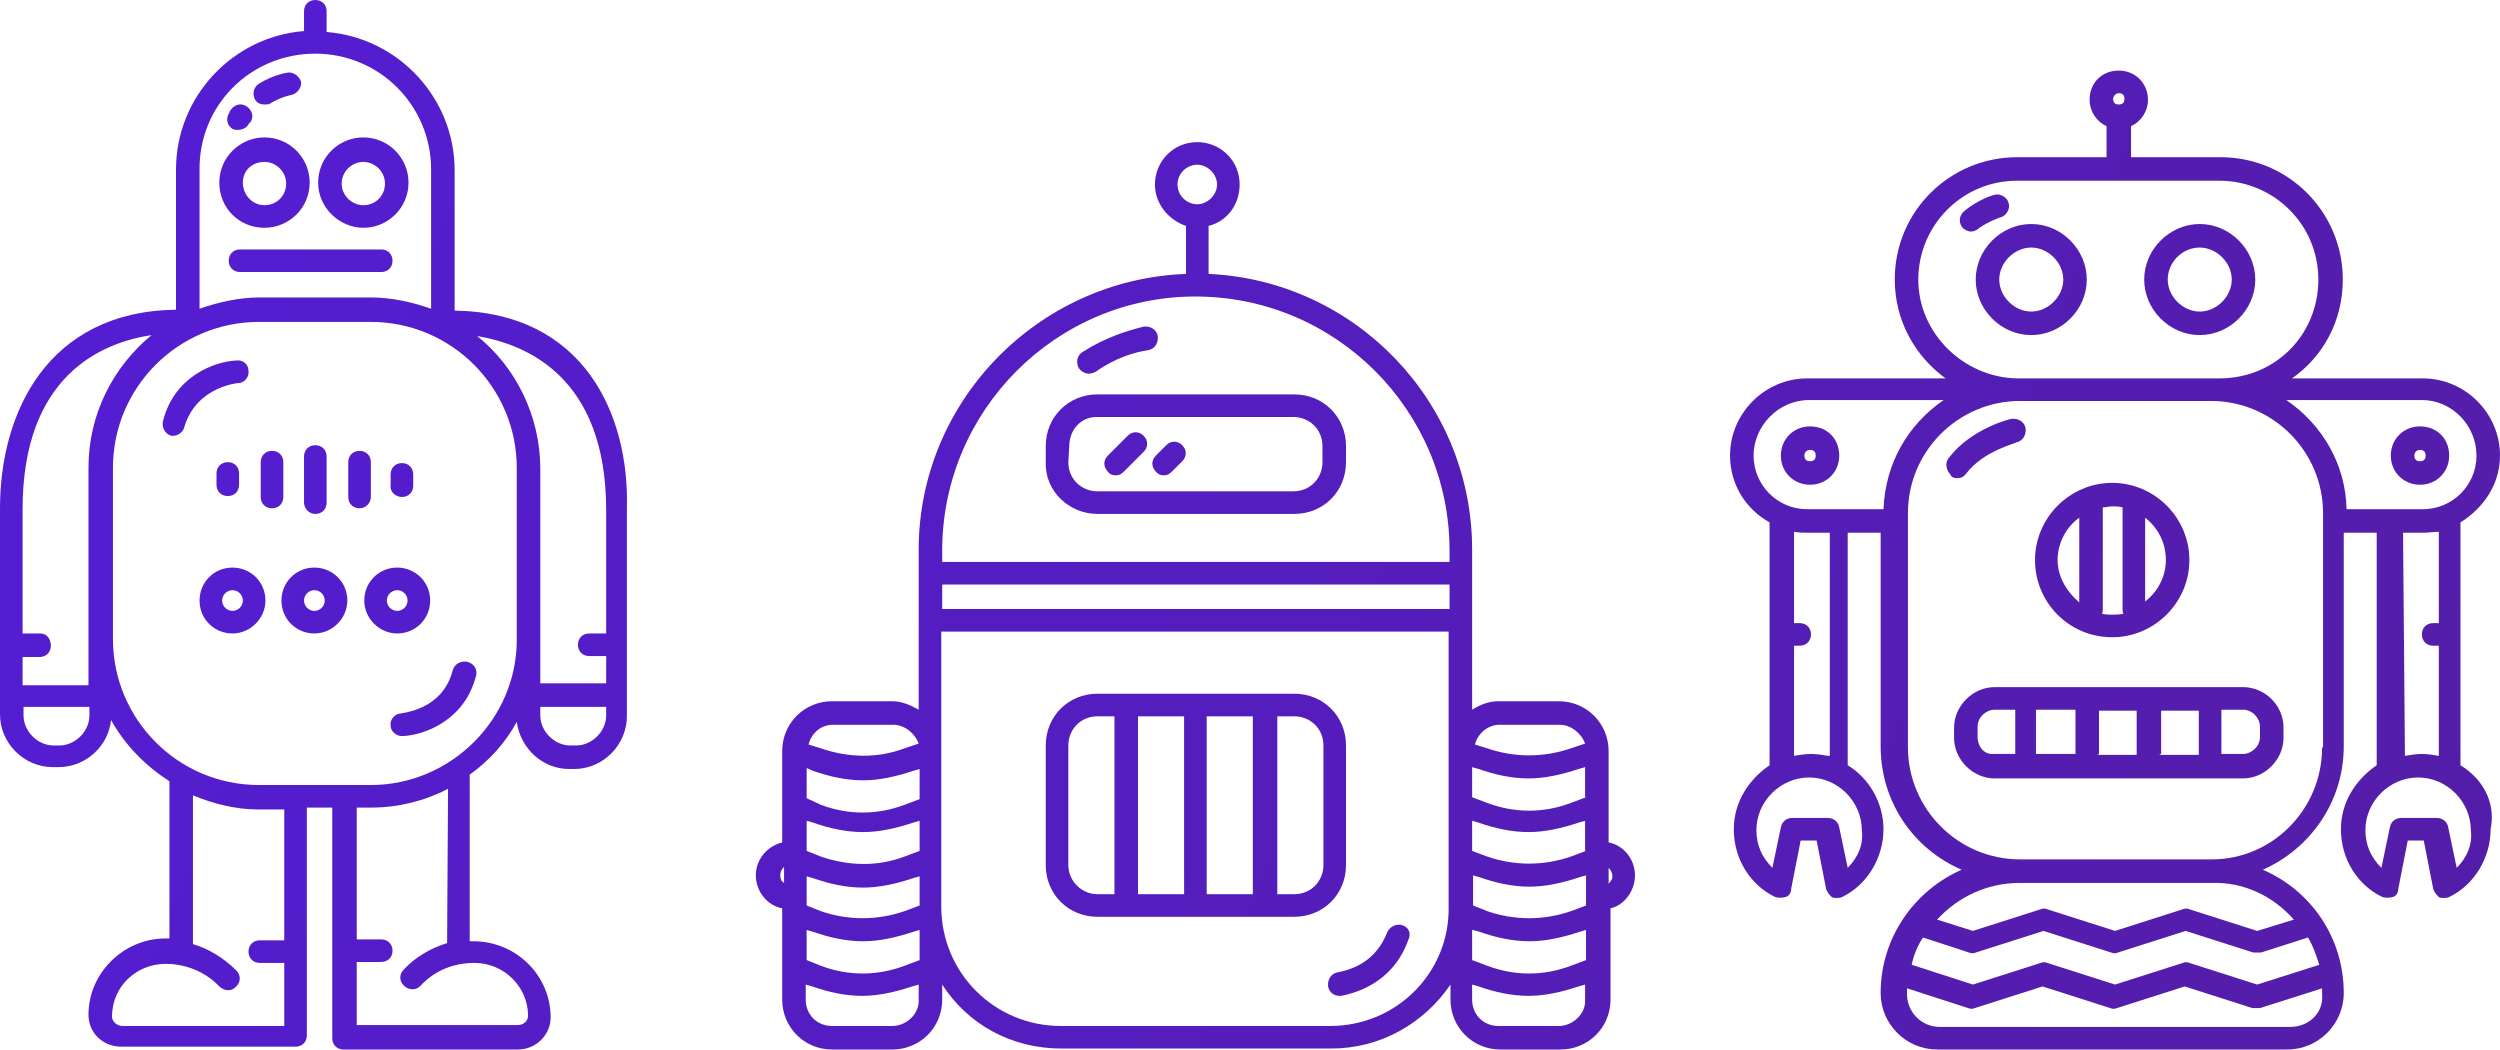 <?xml version="1.0" encoding="utf-8"?>
<!-- Generator: Adobe Illustrator 19.0.0, SVG Export Plug-In . SVG Version: 6.00 Build 0)  -->
<svg version="1.1" id="Layer_1" xmlns="http://www.w3.org/2000/svg" xmlns:xlink="http://www.w3.org/1999/xlink" x="0px" y="0px"
	 viewBox="0 0 265.6 111.5" style="enable-background:new 0 0 265.6 111.5;" xml:space="preserve">
<style type="text/css">
	.st0{fill:url(#XMLID_146_);}
	.st1{fill:url(#XMLID_147_);}
	.st2{fill:url(#XMLID_148_);}
	.st3{fill:url(#XMLID_149_);}
	.st4{fill:url(#XMLID_150_);}
	.st5{fill:url(#XMLID_151_);}
	.st6{fill:url(#XMLID_152_);}
	.st7{fill:url(#XMLID_153_);}
	.st8{fill:url(#XMLID_154_);}
	.st9{fill:url(#XMLID_155_);}
	.st10{fill:url(#XMLID_156_);}
	.st11{fill:url(#XMLID_157_);}
	.st12{fill:url(#XMLID_158_);}
	.st13{fill:url(#XMLID_159_);}
	.st14{fill:url(#XMLID_160_);}
	.st15{fill:url(#XMLID_161_);}
	.st16{fill:url(#XMLID_162_);}
	.st17{fill:url(#XMLID_163_);}
	.st18{fill:url(#XMLID_164_);}
	.st19{fill:url(#XMLID_165_);}
	.st20{fill:url(#XMLID_166_);}
	.st21{fill:url(#XMLID_167_);}
	.st22{fill:url(#XMLID_168_);}
	.st23{fill:url(#XMLID_169_);}
	.st24{fill:url(#XMLID_170_);}
	.st25{fill:url(#XMLID_171_);}
	.st26{fill:url(#XMLID_172_);}
	.st27{fill:url(#XMLID_173_);}
	.st28{fill:url(#XMLID_174_);}
	.st29{fill:url(#XMLID_175_);}
	.st30{fill:url(#XMLID_176_);}
	.st31{fill:url(#XMLID_177_);}
	.st32{fill:url(#XMLID_178_);}
	.st33{fill:url(#XMLID_179_);}
	.st34{fill:url(#XMLID_180_);}
	.st35{fill:url(#XMLID_181_);}
	.st36{fill:url(#XMLID_182_);}
</style>
<g id="XMLID_114_">
	<linearGradient id="XMLID_146_" gradientUnits="userSpaceOnUse" x1="-140.841" y1="33.946" x2="-72.949" y2="33.946">
		<stop  offset="0" style="stop-color:#00B6F2"/>
		<stop  offset="1" style="stop-color:#0055F2"/>
	</linearGradient>
	<rect id="XMLID_120_" x="-140.8" y="0" class="st0" width="67.9" height="67.9"/>
	<linearGradient id="XMLID_147_" gradientUnits="userSpaceOnUse" x1="-140.841" y1="116.822" x2="-72.949" y2="116.822">
		<stop  offset="0" style="stop-color:#02EAAB"/>
		<stop  offset="1" style="stop-color:#00FC4C"/>
	</linearGradient>
	<rect id="XMLID_119_" x="-140.8" y="82.9" class="st1" width="67.9" height="67.9"/>
	<linearGradient id="XMLID_148_" gradientUnits="userSpaceOnUse" x1="-140.841" y1="198.914" x2="-72.949" y2="198.914">
		<stop  offset="0" style="stop-color:#ED2B66"/>
		<stop  offset="1" style="stop-color:#A50266"/>
	</linearGradient>
	<rect id="XMLID_118_" x="-140.8" y="165" class="st2" width="67.9" height="67.9"/>
	<linearGradient id="XMLID_149_" gradientUnits="userSpaceOnUse" x1="-140.841" y1="278.255" x2="-72.949" y2="278.255">
		<stop  offset="0" style="stop-color:#541DD8"/>
		<stop  offset="1" style="stop-color:#541DA6"/>
	</linearGradient>
	<rect id="XMLID_117_" x="-140.8" y="244.3" class="st3" width="67.9" height="67.9"/>
	<linearGradient id="XMLID_150_" gradientUnits="userSpaceOnUse" x1="-140.841" y1="360.632" x2="-72.949" y2="360.632">
		<stop  offset="0" style="stop-color:#FE6E00"/>
		<stop  offset="1" style="stop-color:#FF593D"/>
	</linearGradient>
	<rect id="XMLID_116_" x="-140.8" y="326.7" class="st4" width="67.9" height="67.9"/>
</g>
<g id="XMLID_78_">
	<linearGradient id="XMLID_151_" gradientUnits="userSpaceOnUse" x1="-18.92" y1="-5.105" x2="272.558" y2="110.191">
		<stop  offset="0" style="stop-color:#541DD8"/>
		<stop  offset="1" style="stop-color:#541DA6"/>
	</linearGradient>
	<path id="XMLID_113_" class="st5" d="M24.7,13.7c0.2,0.1,0.4,0.1,0.6,0.1c0.4,0,0.9-0.2,1.1-0.6c0.1-0.1,0.1-0.2,0.2-0.2
		c0.4-0.6,0.2-1.3-0.4-1.7c-0.6-0.4-1.3-0.2-1.7,0.4c-0.1,0.1-0.1,0.2-0.2,0.4C24,12.6,24.1,13.3,24.7,13.7z"/>
	<linearGradient id="XMLID_152_" gradientUnits="userSpaceOnUse" x1="-17.35" y1="-9.073" x2="274.128" y2="106.223">
		<stop  offset="0" style="stop-color:#541DD8"/>
		<stop  offset="1" style="stop-color:#541DA6"/>
	</linearGradient>
	<path id="XMLID_112_" class="st6" d="M28.1,11.1c0.2,0,0.5,0,0.6-0.1c1.1-0.7,2.2-0.9,2.2-0.9C31.5,10,32,9.4,32,8.8
		c-0.1-0.6-0.7-1.1-1.3-1.1c-0.1,0-1.6,0.2-3.2,1.2c-0.6,0.4-0.7,1.1-0.4,1.7C27.3,10.9,27.6,11.1,28.1,11.1z"/>
	<linearGradient id="XMLID_153_" gradientUnits="userSpaceOnUse" x1="-32.264" y1="28.631" x2="259.214" y2="143.927">
		<stop  offset="0" style="stop-color:#541DD8"/>
		<stop  offset="1" style="stop-color:#541DA6"/>
	</linearGradient>
	<path id="XMLID_111_" class="st7" d="M24.2,49.1c-0.7,0-1.2,0.5-1.2,1.2v1.2c0,0.7,0.5,1.2,1.2,1.2s1.2-0.5,1.2-1.2v-1.2
		C25.4,49.6,24.9,49.1,24.2,49.1z"/>
	<linearGradient id="XMLID_154_" gradientUnits="userSpaceOnUse" x1="-31.636" y1="27.043" x2="259.842" y2="142.339">
		<stop  offset="0" style="stop-color:#541DD8"/>
		<stop  offset="1" style="stop-color:#541DA6"/>
	</linearGradient>
	<path id="XMLID_110_" class="st8" d="M30.1,49.1c0-0.7-0.5-1.2-1.2-1.2s-1.2,0.5-1.2,1.2v3.7c0,0.7,0.5,1.2,1.2,1.2
		s1.2-0.5,1.2-1.2V49.1z"/>
	<linearGradient id="XMLID_155_" gradientUnits="userSpaceOnUse" x1="-31.005" y1="25.447" x2="260.473" y2="140.743">
		<stop  offset="0" style="stop-color:#541DD8"/>
		<stop  offset="1" style="stop-color:#541DA6"/>
	</linearGradient>
	<path id="XMLID_109_" class="st9" d="M33.5,54.6c0.7,0,1.2-0.5,1.2-1.2v-4.9c0-0.7-0.5-1.2-1.2-1.2s-1.2,0.5-1.2,1.2v4.9
		C32.3,54,32.8,54.6,33.5,54.6z"/>
	<linearGradient id="XMLID_156_" gradientUnits="userSpaceOnUse" x1="-30.379" y1="23.866" x2="261.099" y2="139.161">
		<stop  offset="0" style="stop-color:#541DD8"/>
		<stop  offset="1" style="stop-color:#541DA6"/>
	</linearGradient>
	<path id="XMLID_108_" class="st10" d="M39.4,52.8v-3.7c0-0.7-0.5-1.2-1.2-1.2s-1.2,0.5-1.2,1.2v3.7c0,0.7,0.5,1.2,1.2,1.2
		S39.4,53.4,39.4,52.8z"/>
	<linearGradient id="XMLID_157_" gradientUnits="userSpaceOnUse" x1="-29.761" y1="22.304" x2="261.717" y2="137.599">
		<stop  offset="0" style="stop-color:#541DD8"/>
		<stop  offset="1" style="stop-color:#541DA6"/>
	</linearGradient>
	<path id="XMLID_107_" class="st11" d="M42.7,52.8c0.7,0,1.2-0.5,1.2-1.2v-1.2c0-0.7-0.5-1.2-1.2-1.2c-0.7,0-1.2,0.5-1.2,1.2v1.2
		C41.4,52.2,42,52.8,42.7,52.8z"/>
	<linearGradient id="XMLID_158_" gradientUnits="userSpaceOnUse" x1="-29.599" y1="21.894" x2="261.879" y2="137.19">
		<stop  offset="0" style="stop-color:#541DD8"/>
		<stop  offset="1" style="stop-color:#541DA6"/>
	</linearGradient>
	<path id="XMLID_106_" class="st12" d="M25.3,40.7c0.6,0,1.2-0.6,1.1-1.3c0-0.7-0.6-1.2-1.3-1.1c-2.2,0.1-6.6,1.6-7.8,6.5
		c-0.1,0.6,0.2,1.3,0.9,1.5c0.1,0,0.2,0,0.2,0c0.5,0,1.1-0.4,1.2-1C20.9,41.1,25.2,40.7,25.3,40.7z"/>
	<linearGradient id="XMLID_159_" gradientUnits="userSpaceOnUse" x1="-37.267" y1="41.278" x2="254.212" y2="156.573">
		<stop  offset="0" style="stop-color:#541DD8"/>
		<stop  offset="1" style="stop-color:#541DA6"/>
	</linearGradient>
	<path id="XMLID_105_" class="st13" d="M49.6,70.3c-0.6-0.1-1.3,0.2-1.5,0.9c-1.1,4.3-5.4,4.5-5.5,4.6c-0.6,0-1.2,0.6-1.1,1.3
		c0,0.6,0.6,1.1,1.2,1.1c0,0,0,0,0.1,0c2.2-0.1,6.6-1.6,7.8-6.5C50.7,71.1,50.4,70.5,49.6,70.3z"/>
	<linearGradient id="XMLID_160_" gradientUnits="userSpaceOnUse" x1="-35.413" y1="36.593" x2="256.065" y2="151.889">
		<stop  offset="0" style="stop-color:#541DD8"/>
		<stop  offset="1" style="stop-color:#541DA6"/>
	</linearGradient>
	<path id="XMLID_102_" class="st14" d="M33.4,60.3c-2,0-3.5,1.6-3.5,3.5c0,2,1.6,3.5,3.5,3.5s3.5-1.6,3.5-3.5
		C36.9,61.8,35.3,60.3,33.4,60.3z M33.4,64.9c-0.6,0-1.1-0.5-1.1-1.1s0.5-1.1,1.1-1.1c0.6,0,1.1,0.5,1.1,1.1S34,64.9,33.4,64.9z"/>
	<linearGradient id="XMLID_161_" gradientUnits="userSpaceOnUse" x1="-36.587" y1="39.561" x2="254.891" y2="154.857">
		<stop  offset="0" style="stop-color:#541DD8"/>
		<stop  offset="1" style="stop-color:#541DA6"/>
	</linearGradient>
	<path id="XMLID_99_" class="st15" d="M24.7,60.3c-2,0-3.5,1.6-3.5,3.5c0,2,1.6,3.5,3.5,3.5s3.5-1.6,3.5-3.5
		C28.2,61.8,26.6,60.3,24.7,60.3z M24.7,64.9c-0.6,0-1.1-0.5-1.1-1.1s0.5-1.1,1.1-1.1s1.1,0.5,1.1,1.1S25.3,64.9,24.7,64.9z"/>
	<linearGradient id="XMLID_162_" gradientUnits="userSpaceOnUse" x1="-34.223" y1="33.583" x2="257.255" y2="148.879">
		<stop  offset="0" style="stop-color:#541DD8"/>
		<stop  offset="1" style="stop-color:#541DA6"/>
	</linearGradient>
	<path id="XMLID_96_" class="st16" d="M45.7,63.8c0-2-1.6-3.5-3.5-3.5c-2,0-3.5,1.6-3.5,3.5s1.6,3.5,3.5,3.5
		C44.1,67.3,45.7,65.8,45.7,63.8z M41.1,63.8c0-0.6,0.5-1.1,1.1-1.1c0.6,0,1.1,0.5,1.1,1.1s-0.5,1.1-1.1,1.1
		C41.6,64.9,41.1,64.4,41.1,63.8z"/>
	<linearGradient id="XMLID_163_" gradientUnits="userSpaceOnUse" x1="-20.952" y1="3.366103e-02" x2="270.526" y2="115.329">
		<stop  offset="0" style="stop-color:#541DD8"/>
		<stop  offset="1" style="stop-color:#541DA6"/>
	</linearGradient>
	<path id="XMLID_93_" class="st17" d="M28.1,24.2c2.6,0,4.8-2.1,4.8-4.8c0-2.6-2.1-4.8-4.8-4.8c-2.6,0-4.8,2.1-4.8,4.8
		S25.4,24.2,28.1,24.2z M28.1,17.2c1.2,0,2.3,1,2.3,2.3s-1,2.3-2.3,2.3c-1.3,0-2.3-1.1-2.3-2.4C25.8,18.1,26.8,17.2,28.1,17.2z"/>
	<linearGradient id="XMLID_164_" gradientUnits="userSpaceOnUse" x1="-19.527" y1="-3.57" x2="271.951" y2="111.726">
		<stop  offset="0" style="stop-color:#541DD8"/>
		<stop  offset="1" style="stop-color:#541DA6"/>
	</linearGradient>
	<path id="XMLID_90_" class="st18" d="M38.6,24.2c2.6,0,4.8-2.1,4.8-4.8c0-2.6-2.1-4.8-4.8-4.8c-2.6,0-4.8,2.1-4.8,4.8
		S36.1,24.2,38.6,24.2z M38.6,17.2c1.2,0,2.3,1,2.3,2.3s-1,2.3-2.3,2.3c-1.2,0-2.3-1-2.3-2.3S37.4,17.2,38.6,17.2z"/>
	<linearGradient id="XMLID_165_" gradientUnits="userSpaceOnUse" x1="-23.123" y1="5.52" x2="268.356" y2="120.816">
		<stop  offset="0" style="stop-color:#541DD8"/>
		<stop  offset="1" style="stop-color:#541DA6"/>
	</linearGradient>
	<path id="XMLID_89_" class="st19" d="M24.3,27.7c0,0.7,0.5,1.2,1.2,1.2h15c0.7,0,1.2-0.5,1.2-1.2s-0.5-1.2-1.2-1.2h-15
		C24.8,26.5,24.3,27,24.3,27.7z"/>
	<linearGradient id="XMLID_166_" gradientUnits="userSpaceOnUse" x1="-34.007" y1="33.037" x2="257.471" y2="148.333">
		<stop  offset="0" style="stop-color:#541DD8"/>
		<stop  offset="1" style="stop-color:#541DA6"/>
	</linearGradient>
	<path id="XMLID_79_" class="st20" d="M48.3,33V18.1c0-7.7-6-14.1-13.6-14.7V1.2c0-0.7-0.5-1.2-1.2-1.2c-0.7,0-1.2,0.5-1.2,1.2v2.1
		c-7.6,0.6-13.6,7-13.6,14.7v14.9C5,33.1,0,43.9,0,54v18.6V75v0.9c0,3.1,2.6,5.6,5.6,5.6h0.6c2.9,0,5.3-2.2,5.6-5
		c1.5,2.7,3.7,4.9,6.2,6.5v16.7c-0.1,0-0.2,0-0.4,0c-4.5,0-8.2,3.7-8.2,8.1c0,2,1.6,3.4,3.5,3.4h18.5c0.7,0,1.2-0.5,1.2-1.2v-7.8
		v-1.1V85.8h2.7v15.3v1.1v8.1c0,0.7,0.5,1.2,1.2,1.2h18.5c2,0,3.5-1.6,3.5-3.4c0-4.5-3.7-8.1-8.2-8.1c-0.1,0-0.2,0-0.4,0V82.5
		c0-0.1,0-0.1,0-0.2c2.1-1.5,3.8-3.4,5-5.6c0.4,2.8,2.7,5,5.6,5h0.5c3.1,0,5.6-2.6,5.6-5.6v-0.9v-2.4V54.1C66.9,44,62,33.2,48.3,33z
		 M33.5,5.7c6.8,0,12.3,5.5,12.3,12.3v14.8c-2-0.7-4.2-1.2-6.4-1.2H27.6c-2.2,0-4.4,0.5-6.4,1.2V18.1C21.1,11.2,26.6,5.7,33.5,5.7z
		 M2.4,69.8h1.8c0.7,0,1.2-0.5,1.2-1.2S5,67.3,4.3,67.3H2.4V54.1c0-14.2,8.4-17.7,13.7-18.5C12,39,9.4,44,9.4,49.7v2.7
		c0,0,0,0,0,0.1v20.3h-7L2.4,69.8z M9.5,76c0,1.7-1.5,3.2-3.2,3.2H5.7c-1.7,0-3.2-1.5-3.2-3.2v-0.9h7V76z M30.2,99.9h-2.6
		c-0.7,0-1.2,0.5-1.2,1.2c0,0.7,0.5,1.2,1.2,1.2h2.6v6.7H13c-0.6,0-1.1-0.5-1.1-1c0-3.2,2.6-5.6,5.7-5.6c2.2,0,4.3,0.9,5.7,2.4
		c0.2,0.2,0.6,0.4,0.9,0.4c0.4,0,0.6-0.1,0.9-0.4c0.5-0.5,0.5-1.2,0-1.7c-1.3-1.3-2.9-2.3-4.6-2.8V84.5c2.2,0.9,4.5,1.5,7,1.5h2.7
		v13.9H30.2z M47.5,100.2c-1.7,0.5-3.4,1.5-4.6,2.8c-0.5,0.5-0.5,1.2,0,1.7c0.2,0.2,0.5,0.4,0.9,0.4c0.4,0,0.6-0.1,0.9-0.4
		c1.5-1.6,3.5-2.4,5.7-2.4c3.2,0,5.7,2.6,5.7,5.6c0,0.6-0.5,1-1.1,1H37.9v-6.7h2.6c0.7,0,1.2-0.5,1.2-1.2c0-0.7-0.5-1.2-1.2-1.2
		h-2.6V85.8h1.5c2.9,0,5.7-0.7,8.2-2L47.5,100.2z M39.4,83.4H27.5c-8.6,0-15.5-7-15.5-15.5V49.7c0-8.6,7-15.5,15.5-15.5h11.9
		c8.6,0,15.5,7,15.5,15.5v2.7l0,0V68C54.9,76.4,47.9,83.4,39.4,83.4z M64.4,76c0,1.7-1.5,3.2-3.2,3.2h-0.6c-1.7,0-3.2-1.5-3.2-3.2
		v-0.9h7V76z M64.4,67.3h-1.8c-0.7,0-1.2,0.5-1.2,1.2s0.5,1.2,1.2,1.2h1.8v2.9h-7V68c0-0.1,0-0.1,0-0.2v-18c0-5.6-2.6-10.8-6.7-14.1
		c5.3,0.9,13.7,4.4,13.7,18.5V67.3z"/>
</g>
<g id="XMLID_36_">
	<g id="XMLID_37_">
		<linearGradient id="XMLID_167_" gradientUnits="userSpaceOnUse" x1="-5.896" y1="-38.029" x2="285.582" y2="77.266">
			<stop  offset="0" style="stop-color:#541DD8"/>
			<stop  offset="1" style="stop-color:#541DA6"/>
		</linearGradient>
		<path id="XMLID_77_" class="st21" d="M207.9,50.8c0.4,0,0.7-0.1,1-0.5c1.8-2.4,5.3-3.2,5.3-3.3l0,0c0.6-0.1,1.1-0.7,1-1.5
			c-0.1-0.6-0.7-1.1-1.5-1c-0.1,0-4.3,1-6.7,4.2c-0.4,0.5-0.2,1.3,0.2,1.7C207.3,50.7,207.6,50.8,207.9,50.8z"/>
		<linearGradient id="XMLID_168_" gradientUnits="userSpaceOnUse" x1="-8.109" y1="-32.434" x2="283.369" y2="82.861">
			<stop  offset="0" style="stop-color:#541DD8"/>
			<stop  offset="1" style="stop-color:#541DA6"/>
		</linearGradient>
		<path id="XMLID_72_" class="st22" d="M224.4,67.7c4.5,0,8.2-3.7,8.2-8.2s-3.7-8.2-8.2-8.2s-8.2,3.7-8.2,8.2S219.8,67.7,224.4,67.7
			z M230.1,59.5c0,1.8-0.9,3.4-2.2,4.4V55C229.3,56.1,230.1,57.7,230.1,59.5z M225.5,53.9v10.8c0,0.1,0,0.4,0.1,0.5
			c-0.4,0.1-0.9,0.1-1.2,0.1s-0.7,0-1.1-0.1c0.1-0.1,0.1-0.4,0.1-0.5V53.9c0.4,0,0.6-0.1,1-0.1S225.1,53.8,225.5,53.9z M220.9,55v9
			c-1.3-1.1-2.3-2.7-2.3-4.5S219.5,56,220.9,55z"/>
		<linearGradient id="XMLID_169_" gradientUnits="userSpaceOnUse" x1="-14.26" y1="-16.886" x2="277.218" y2="98.41">
			<stop  offset="0" style="stop-color:#541DD8"/>
			<stop  offset="1" style="stop-color:#541DA6"/>
		</linearGradient>
		<path id="XMLID_65_" class="st23" d="M238.3,73h-26.4c-2.3,0-4.3,2-4.3,4.3v1.1c0,2.3,2,4.3,4.3,4.3h26.4c2.3,0,4.3-2,4.3-4.3
			v-1.1C242.6,74.9,240.6,73,238.3,73z M216.5,75.4h4v4.6v0.1h-4.2v-0.1v-4.6L216.5,75.4z M223,80.1v-4.6h4v4.6v0.1h-4.2
			C223,80.1,223,80.1,223,80.1z M229.6,80.1v-4.6h4v4.6v0.1h-4.2C229.5,80.1,229.6,80.1,229.6,80.1z M210.1,78.3v-1.1
			c0-1,0.9-1.8,1.8-1.8h2.2v4.6v0.1h-2.3C210.8,80.2,210.1,79.3,210.1,78.3z M240.1,78.3c0,1-0.9,1.8-1.8,1.8H236v-0.1v-4.6h2.3
			c1,0,1.8,0.9,1.8,1.8V78.3z"/>
		<linearGradient id="XMLID_170_" gradientUnits="userSpaceOnUse" x1="0.127" y1="-53.255" x2="291.605" y2="62.041">
			<stop  offset="0" style="stop-color:#541DD8"/>
			<stop  offset="1" style="stop-color:#541DA6"/>
		</linearGradient>
		<path id="XMLID_62_" class="st24" d="M257.1,51.5c1.7,0,3.1-1.3,3.1-3.1s-1.3-3.1-3.1-3.1c-1.7,0-3.1,1.3-3.1,3.1
			S255.4,51.5,257.1,51.5z M257.1,47.8c0.4,0,0.6,0.2,0.6,0.6s-0.2,0.6-0.6,0.6c-0.4,0-0.6-0.2-0.6-0.6S256.8,47.8,257.1,47.8z"/>
		<linearGradient id="XMLID_171_" gradientUnits="userSpaceOnUse" x1="-9.345" y1="-29.312" x2="282.134" y2="85.984">
			<stop  offset="0" style="stop-color:#541DD8"/>
			<stop  offset="1" style="stop-color:#541DA6"/>
		</linearGradient>
		<path id="XMLID_48_" class="st25" d="M261.4,81.3V55.5c2.4-1.5,4.2-4,4.2-7.1c0-4.5-3.7-8.2-8.2-8.2h-13.9
			c3.3-2.3,5.4-6.1,5.4-10.5c0-7.1-5.7-13-13-13h-9.5v-3.3l0,0c1.1-0.5,1.8-1.6,1.8-2.8c0-1.7-1.3-3.1-3.1-3.1s-3.1,1.3-3.1,3.1
			c0,1.2,0.7,2.3,1.8,2.8l0,0v3.3h-9.5c-7.1,0-13,5.7-13,13c0,4.3,2.1,8.1,5.4,10.5h-14.7c-4.5,0-8.2,3.7-8.2,8.2
			c0,3.1,1.7,5.7,4.2,7.1v25.8c-2.2,1.5-3.8,3.9-3.8,6.8c0,3.1,1.7,5.9,4.4,7.2c0.4,0.1,0.7,0.1,1.1,0c0.4-0.1,0.6-0.5,0.6-0.9
			l1-5.1h1.7l1,5.1c0.1,0.4,0.4,0.7,0.6,0.9c0.1,0.1,0.4,0.1,0.5,0.1c0.2,0,0.4,0,0.6-0.1c2.7-1.3,4.4-4.2,4.4-7.2
			c0-2.8-1.5-5.4-3.8-6.8V56.6h3.5v22.7c0,5.9,3.5,10.9,8.6,13.1c-5,2.2-8.6,7.2-8.6,13.1c0,3.3,2.7,6,6,6h37.2c3.3,0,6-2.7,6-6
			c0-5.9-3.5-10.9-8.6-13.1c5-2.2,8.6-7.2,8.6-13.1V56.6h3.5v24.7c-2.2,1.5-3.8,3.9-3.8,6.8c0,3.1,1.7,5.9,4.4,7.2
			c0.4,0.1,0.7,0.1,1.1,0c0.4-0.1,0.6-0.5,0.6-0.9l1-5.1h1.7l1,5.1c0.1,0.4,0.4,0.7,0.6,0.9c0.1,0.1,0.4,0.1,0.5,0.1
			c0.2,0,0.4,0,0.6-0.1c2.7-1.3,4.4-4.2,4.4-7.2C265.2,85.2,263.7,82.7,261.4,81.3z M225.1,9.9c0.4,0,0.6,0.2,0.6,0.6
			s-0.2,0.6-0.6,0.6c-0.4,0-0.6-0.2-0.6-0.6C224.5,10.3,224.7,9.9,225.1,9.9z M263.1,48.4c0,3.2-2.6,5.7-5.7,5.7h-8.1
			c-0.1-4.8-2.6-9-6.4-11.6h14.4C260.5,42.5,263.1,45.2,263.1,48.4z M203.8,29.7c0-5.7,4.6-10.5,10.5-10.5h21.5
			c5.7,0,10.5,4.6,10.5,10.5s-4.6,10.5-10.5,10.5h-1h-2.1h-16.1h-2.1h-0.2C208.6,40.1,203.8,35.4,203.8,29.7z M192.2,42.5h14.3
			c-3.8,2.6-6.2,6.7-6.4,11.6h-8.1c-3.2,0-5.7-2.6-5.7-5.7S188.9,42.5,192.2,42.5z M196.3,92.2l-0.9-4.3c-0.1-0.6-0.6-1-1.2-1h-3.8
			c-0.6,0-1.1,0.4-1.2,1l-0.9,4.3c-1.1-1.1-1.7-2.4-1.7-4c0-3.1,2.6-5.6,5.6-5.6c3.1,0,5.6,2.6,5.6,5.6
			C198,89.7,197.4,91.1,196.3,92.2z M194.2,80.3c-0.6-0.1-1.2-0.2-1.8-0.2c-0.6,0-1.2,0.1-1.8,0.2V68.6h0.6c0.7,0,1.2-0.5,1.2-1.2
			c0-0.7-0.5-1.2-1.2-1.2h-0.6v-9.7c0.5,0.1,1.1,0.1,1.7,0.1h2.1v23.7H194.2z M246.4,102.5l-6.6,2.1l-7.2-2.3
			c-0.2-0.1-0.5-0.1-0.7,0l-7.2,2.3l-7.2-2.3c-0.2-0.1-0.5-0.1-0.7,0l-7.2,2.3l-6.5-2.1c0.2-1,0.6-2,1.2-2.9l4.9,1.6
			c0.2,0.1,0.5,0.1,0.7,0l7.2-2.3l7.2,2.3c0.2,0.1,0.5,0.1,0.7,0l7.2-2.3l7.2,2.3c0.1,0,0.2,0,0.4,0s0.2,0,0.4,0l5-1.6
			C245.8,100.6,246.1,101.6,246.4,102.5z M243.3,109.1h-37.2c-2,0-3.5-1.6-3.5-3.5c0-0.2,0-0.4,0-0.6l6.5,2.1c0.2,0.1,0.5,0.1,0.7,0
			l7.2-2.3l7.2,2.3c0.2,0.1,0.5,0.1,0.7,0l7.2-2.3l7.2,2.3c0.1,0,0.2,0,0.4,0s0.2,0,0.4,0l6.6-2.1c0,0.2,0,0.4,0,0.6
			C246.9,107.6,245.3,109.1,243.3,109.1z M243.7,97.7l-3.9,1.2l-7.2-2.3c-0.2-0.1-0.5-0.1-0.7,0l-7.2,2.3l-7.2-2.3
			c-0.2-0.1-0.5-0.1-0.7,0l-7.2,2.3l-3.8-1.2c2.2-2.4,5.3-3.9,8.8-3.9h20.4C238.4,93.7,241.5,95.2,243.7,97.7z M246.7,79.4
			c0,6.6-5.3,11.9-11.7,11.9h-20.4c-6.6,0-11.9-5.4-11.9-11.9V54.5c0-6.6,5.4-11.9,11.9-11.9h2.1h16.1h2.1c6.6,0,11.9,5.4,11.9,11.9
			V79.4L246.7,79.4z M255.3,56.6h2.1c0.6,0,1.1-0.1,1.7-0.1v9.7h-0.6c-0.7,0-1.2,0.5-1.2,1.2s0.5,1.2,1.2,1.2h0.6v11.7
			c-0.6-0.1-1.2-0.2-1.8-0.2c-0.6,0-1.2,0.1-1.8,0.2L255.3,56.6L255.3,56.6z M261,92.2l-0.9-4.3c-0.1-0.6-0.6-1-1.2-1h-3.8
			c-0.6,0-1.1,0.4-1.2,1l-0.9,4.3c-1.1-1.1-1.7-2.4-1.7-4c0-3.1,2.6-5.6,5.6-5.6c3.1,0,5.6,2.6,5.6,5.6
			C262.7,89.7,262.1,91.1,261,92.2z"/>
		<linearGradient id="XMLID_172_" gradientUnits="userSpaceOnUse" x1="0.933" y1="-55.295" x2="292.411" y2="60.001">
			<stop  offset="0" style="stop-color:#541DD8"/>
			<stop  offset="1" style="stop-color:#541DA6"/>
		</linearGradient>
		<path id="XMLID_45_" class="st26" d="M221.7,29.7c0-3.2-2.7-5.9-5.9-5.9c-3.2,0-5.9,2.7-5.9,5.9s2.7,5.9,5.9,5.9
			C219,35.6,221.7,32.9,221.7,29.7z M212.4,29.7c0-1.8,1.6-3.4,3.4-3.4c1.8,0,3.4,1.6,3.4,3.4c0,1.8-1.6,3.4-3.4,3.4
			C214,33.1,212.4,31.5,212.4,29.7z"/>
		<linearGradient id="XMLID_173_" gradientUnits="userSpaceOnUse" x1="3.348" y1="-61.399" x2="294.826" y2="53.897">
			<stop  offset="0" style="stop-color:#541DD8"/>
			<stop  offset="1" style="stop-color:#541DA6"/>
		</linearGradient>
		<path id="XMLID_42_" class="st27" d="M233.7,35.6c3.2,0,5.9-2.7,5.9-5.9s-2.7-5.9-5.9-5.9c-3.2,0-5.9,2.7-5.9,5.9
			S230.5,35.6,233.7,35.6z M233.7,26.3c1.8,0,3.4,1.6,3.4,3.4s-1.6,3.4-3.4,3.4c-1.8,0-3.4-1.6-3.4-3.4S231.8,26.3,233.7,26.3z"/>
		<linearGradient id="XMLID_174_" gradientUnits="userSpaceOnUse" x1="2.647" y1="-59.628" x2="294.125" y2="55.668">
			<stop  offset="0" style="stop-color:#541DD8"/>
			<stop  offset="1" style="stop-color:#541DA6"/>
		</linearGradient>
		<path id="XMLID_41_" class="st28" d="M212.5,23.1c0.6-0.1,1.1-0.9,0.9-1.5c-0.1-0.6-0.9-1.1-1.5-0.9c-0.1,0-1.8,0.5-3.3,1.8
			c-0.5,0.5-0.5,1.2-0.1,1.7c0.2,0.2,0.6,0.4,0.9,0.4c0.2,0,0.6-0.1,0.9-0.4C211.3,23.5,212.5,23.1,212.5,23.1z"/>
		<linearGradient id="XMLID_175_" gradientUnits="userSpaceOnUse" x1="-8.637" y1="-31.099" x2="282.841" y2="84.197">
			<stop  offset="0" style="stop-color:#541DD8"/>
			<stop  offset="1" style="stop-color:#541DA6"/>
		</linearGradient>
		<path id="XMLID_38_" class="st29" d="M192.3,51.5c1.7,0,3.1-1.3,3.1-3.1s-1.3-3.1-3.1-3.1c-1.7,0-3.1,1.3-3.1,3.1
			S190.6,51.5,192.3,51.5z M192.3,47.8c0.4,0,0.6,0.2,0.6,0.6s-0.2,0.6-0.6,0.6c-0.4,0-0.6-0.2-0.6-0.6S192,47.8,192.3,47.8z"/>
	</g>
</g>
<g id="XMLID_2_">
	<linearGradient id="XMLID_176_" gradientUnits="userSpaceOnUse" x1="-33.295" y1="31.237" x2="258.183" y2="146.532">
		<stop  offset="0" style="stop-color:#541DD8"/>
		<stop  offset="1" style="stop-color:#541DA6"/>
	</linearGradient>
	<path id="XMLID_35_" class="st30" d="M149,98.3c-0.6-0.2-1.3,0.1-1.6,0.7c-0.9,2.3-2.6,3.8-5.3,4.3c-0.6,0.1-1.1,0.7-1,1.5
		c0.1,0.6,0.6,1,1.2,1c0.1,0,0.1,0,0.2,0c3.5-0.7,6-2.8,7.1-5.9C150,99.1,149.6,98.5,149,98.3z"/>
	<linearGradient id="XMLID_177_" gradientUnits="userSpaceOnUse" x1="-17.427" y1="-8.88" x2="274.052" y2="106.416">
		<stop  offset="0" style="stop-color:#541DD8"/>
		<stop  offset="1" style="stop-color:#541DA6"/>
	</linearGradient>
	<path id="XMLID_32_" class="st31" d="M116.6,54.6h20.9c3.1,0,5.5-2.4,5.5-5.5v-1.7c0-3.1-2.4-5.5-5.5-5.5h-20.9
		c-3.1,0-5.5,2.4-5.5,5.5v1.7C111,52.2,113.6,54.6,116.6,54.6z M113.6,47.4c0-1.7,1.2-3.1,2.9-3.1h20.9c1.7,0,3.1,1.3,3.1,3.1v1.7
		c0,1.7-1.3,3.1-3.1,3.1h-20.8c-1.7,0-3.1-1.3-3.1-3.1L113.6,47.4L113.6,47.4z"/>
	<linearGradient id="XMLID_178_" gradientUnits="userSpaceOnUse" x1="-30.176" y1="23.351" x2="261.302" y2="138.647">
		<stop  offset="0" style="stop-color:#541DD8"/>
		<stop  offset="1" style="stop-color:#541DA6"/>
	</linearGradient>
	<path id="XMLID_26_" class="st32" d="M143,91.9V79.2c0-3.1-2.4-5.5-5.5-5.5h-20.9c-3.1,0-5.5,2.4-5.5,5.5v12.7
		c0,3.1,2.4,5.5,5.5,5.5h20.9C140.6,97.4,143,95,143,91.9z M128.2,76.1h4.9V95h-4.9V76.1z M125.8,95h-4.9V76.1h4.9V95z M113.5,91.9
		V79.2c0-1.7,1.3-3.1,3.1-3.1h1.8V95h-1.8C114.9,95,113.5,93.6,113.5,91.9z M140.6,91.9c0,1.7-1.3,3.1-3.1,3.1h-1.8V76.1h1.8
		c1.7,0,3.1,1.3,3.1,3.1V91.9z"/>
	<linearGradient id="XMLID_179_" gradientUnits="userSpaceOnUse" x1="-18.428" y1="-6.347" x2="273.05" y2="108.948">
		<stop  offset="0" style="stop-color:#541DD8"/>
		<stop  offset="1" style="stop-color:#541DA6"/>
	</linearGradient>
	<path id="XMLID_25_" class="st33" d="M118.5,50.5c0.4,0,0.6-0.1,0.9-0.4l2.1-2.1c0.5-0.5,0.5-1.2,0-1.7s-1.2-0.5-1.7,0l-2.1,2.1
		c-0.5,0.5-0.5,1.2,0,1.7C117.9,50.4,118.2,50.5,118.5,50.5z"/>
	<linearGradient id="XMLID_180_" gradientUnits="userSpaceOnUse" x1="-17.967" y1="-7.513" x2="273.511" y2="107.782">
		<stop  offset="0" style="stop-color:#541DD8"/>
		<stop  offset="1" style="stop-color:#541DA6"/>
	</linearGradient>
	<path id="XMLID_24_" class="st34" d="M123.6,50.5c0.4,0,0.6-0.1,0.9-0.4l1.1-1.1c0.5-0.5,0.5-1.2,0-1.7c-0.5-0.5-1.2-0.5-1.7,0
		l-1.1,1.1c-0.5,0.5-0.5,1.2,0,1.7C123,50.4,123.4,50.5,123.6,50.5z"/>
	<linearGradient id="XMLID_181_" gradientUnits="userSpaceOnUse" x1="-14.768" y1="-15.601" x2="276.71" y2="99.694">
		<stop  offset="0" style="stop-color:#541DD8"/>
		<stop  offset="1" style="stop-color:#541DA6"/>
	</linearGradient>
	<path id="XMLID_23_" class="st35" d="M115.7,39.7c0.2,0,0.5-0.1,0.7-0.2c2.1-1.5,4.2-2.1,5.6-2.3c0.6-0.1,1.1-0.7,1-1.5
		c-0.1-0.6-0.7-1.1-1.5-1c-1.6,0.4-4,1.1-6.5,2.7c-0.6,0.4-0.7,1.1-0.4,1.7C114.9,39.5,115.3,39.7,115.7,39.7z"/>
	<linearGradient id="XMLID_182_" gradientUnits="userSpaceOnUse" x1="-25.154" y1="10.655" x2="266.325" y2="125.951">
		<stop  offset="0" style="stop-color:#541DD8"/>
		<stop  offset="1" style="stop-color:#541DA6"/>
	</linearGradient>
	<path id="XMLID_3_" class="st36" d="M173.7,93c0-1.7-1.2-3.2-2.8-3.5v-9.7c0-2.9-2.3-5.3-5.3-5.3h-6.4c-1.1,0-2,0.4-2.8,0.9v-17
		c0-15.8-12.5-28.6-28-29.3V24c2-0.5,3.3-2.3,3.3-4.4c0-2.6-2.1-4.5-4.5-4.5c-2.6,0-4.5,2.1-4.5,4.5c0,2.1,1.5,3.8,3.3,4.4v5.1
		c-15.8,0.6-28.4,13.6-28.4,29.3v17c-0.9-0.5-1.8-0.9-2.8-0.9h-6.4c-2.9,0-5.3,2.3-5.3,5.3v9.7c-1.6,0.4-2.8,1.8-2.8,3.5
		c0,1.7,1.2,3.2,2.8,3.5v9.7c0,2.9,2.3,5.3,5.3,5.3h6.4c2.9,0,5.3-2.3,5.3-5.3v-1.6c2.7,4.2,7.3,6.8,12.7,6.8h28.6
		c5.3,0,9.9-2.7,12.7-6.8v1.6c0,2.9,2.3,5.3,5.3,5.3h6.4c2.9,0,5.3-2.3,5.3-5.3v-9.7C172.5,96.2,173.7,94.7,173.7,93z M86.4,81.9
		c1.7,0.6,3.5,1,5.3,1c1.7,0,3.5-0.4,5.3-1l0.7-0.2v3.2l-1.6,0.6c-2.9,1.1-6,1.1-8.9,0l-1.5-0.7v-3.2L86.4,81.9z M97.7,90.4
		l-1.6,0.6c-2.9,1.1-6,1-8.9,0l-1.5-0.6v-3.2l0.7,0.2c1.7,0.6,3.5,1,5.3,1c1.7,0,3.5-0.4,5.3-1l0.7-0.2L97.7,90.4z M85.7,93.1
		l0.7,0.2c1.7,0.6,3.5,1,5.3,1c1.7,0,3.5-0.4,5.3-1l0.7-0.2v3.1l-1.6,0.6c-2.9,1-6,1-8.9,0l-1.5-0.6V93.1z M85.7,98.8l0.7,0.2
		c1.7,0.6,3.5,1,5.3,1c1.7,0,3.5-0.4,5.3-1l0.7-0.2v3.2l-1.6,0.6c-2.9,1.1-6,1.1-8.9,0l-1.5-0.6V98.8z M100.1,62.1H154v2.6h-53.9
		V62.1z M168.5,96.2l-1.6,0.6c-2.9,1-6,1-8.9,0l-1.5-0.6V93l0.7,0.2c1.7,0.6,3.5,1,5.3,1c1.7,0,3.5-0.4,5.3-1l0.7-0.2V96.2z
		 M168.5,90.4l-1.6,0.6c-2.9,1-6,1-8.9,0l-1.6-0.6v-3.2l0.7,0.2c1.7,0.6,3.5,1,5.3,1c1.7,0,3.5-0.4,5.3-1l0.7-0.2v3.2H168.5z
		 M168.5,84.7l-1.6,0.6c-2.9,1.1-6,1.1-8.9,0l-1.6-0.6v-3.2l0.7,0.2c1.7,0.6,3.5,1,5.3,1c1.7,0,3.5-0.4,5.3-1l0.7-0.2v3.2H168.5z
		 M156.5,98.8l0.7,0.2c1.7,0.6,3.5,1,5.3,1c1.7,0,3.5-0.4,5.3-1l0.7-0.2v3.2l-1.6,0.6c-2.9,1.1-6,1.1-8.9,0l-1.6-0.6v-3.2H156.5z
		 M159.3,77h6.4c1.2,0,2.3,0.9,2.7,2l-1.5,0.5c-2.9,1-6,1-8.9,0l-1.3-0.4C157,77.9,158.1,77,159.3,77z M125.1,19.6
		c0-1.2,1-2.1,2.1-2.1s2.1,1,2.1,2.1c0,1.1-1,2.1-2.1,2.1S125.1,20.8,125.1,19.6z M127,31.5c14.9,0,27,12.1,27,27v1.2h-53.9v-1.2
		C100.1,43.6,112.2,31.5,127,31.5z M88.5,77h6.4c1.2,0,2.3,0.9,2.7,2l-1.5,0.5c-2.9,1.1-6,1-8.9,0l-1.3-0.4
		C86.2,77.9,87.2,77,88.5,77z M82.9,93c0-0.4,0.1-0.6,0.4-0.9v1.7C83,93.6,82.9,93.4,82.9,93z M94.8,109h-6.4
		c-1.6,0-2.8-1.2-2.8-2.8v-1.6l0.7,0.2c1.7,0.6,3.5,1,5.3,1c1.7,0,3.5-0.4,5.3-1l0.7-0.2v1.6C97.7,107.7,96.3,109,94.8,109z
		 M141.3,109h-28.6c-7,0-12.7-5.6-12.7-12.7V79.9V67.1h53.9v12.8v16.5C154,103.3,148.4,109,141.3,109z M165.6,109h-6.4
		c-1.6,0-2.8-1.2-2.8-2.8v-1.6l0.7,0.2c1.7,0.6,3.5,1,5.3,1c1.7,0,3.5-0.4,5.3-1l0.7-0.2v1.6C168.5,107.7,167.1,109,165.6,109z
		 M170.9,93.9v-1.7c0.2,0.2,0.4,0.5,0.4,0.9S171.1,93.6,170.9,93.9z"/>
</g>
</svg>
